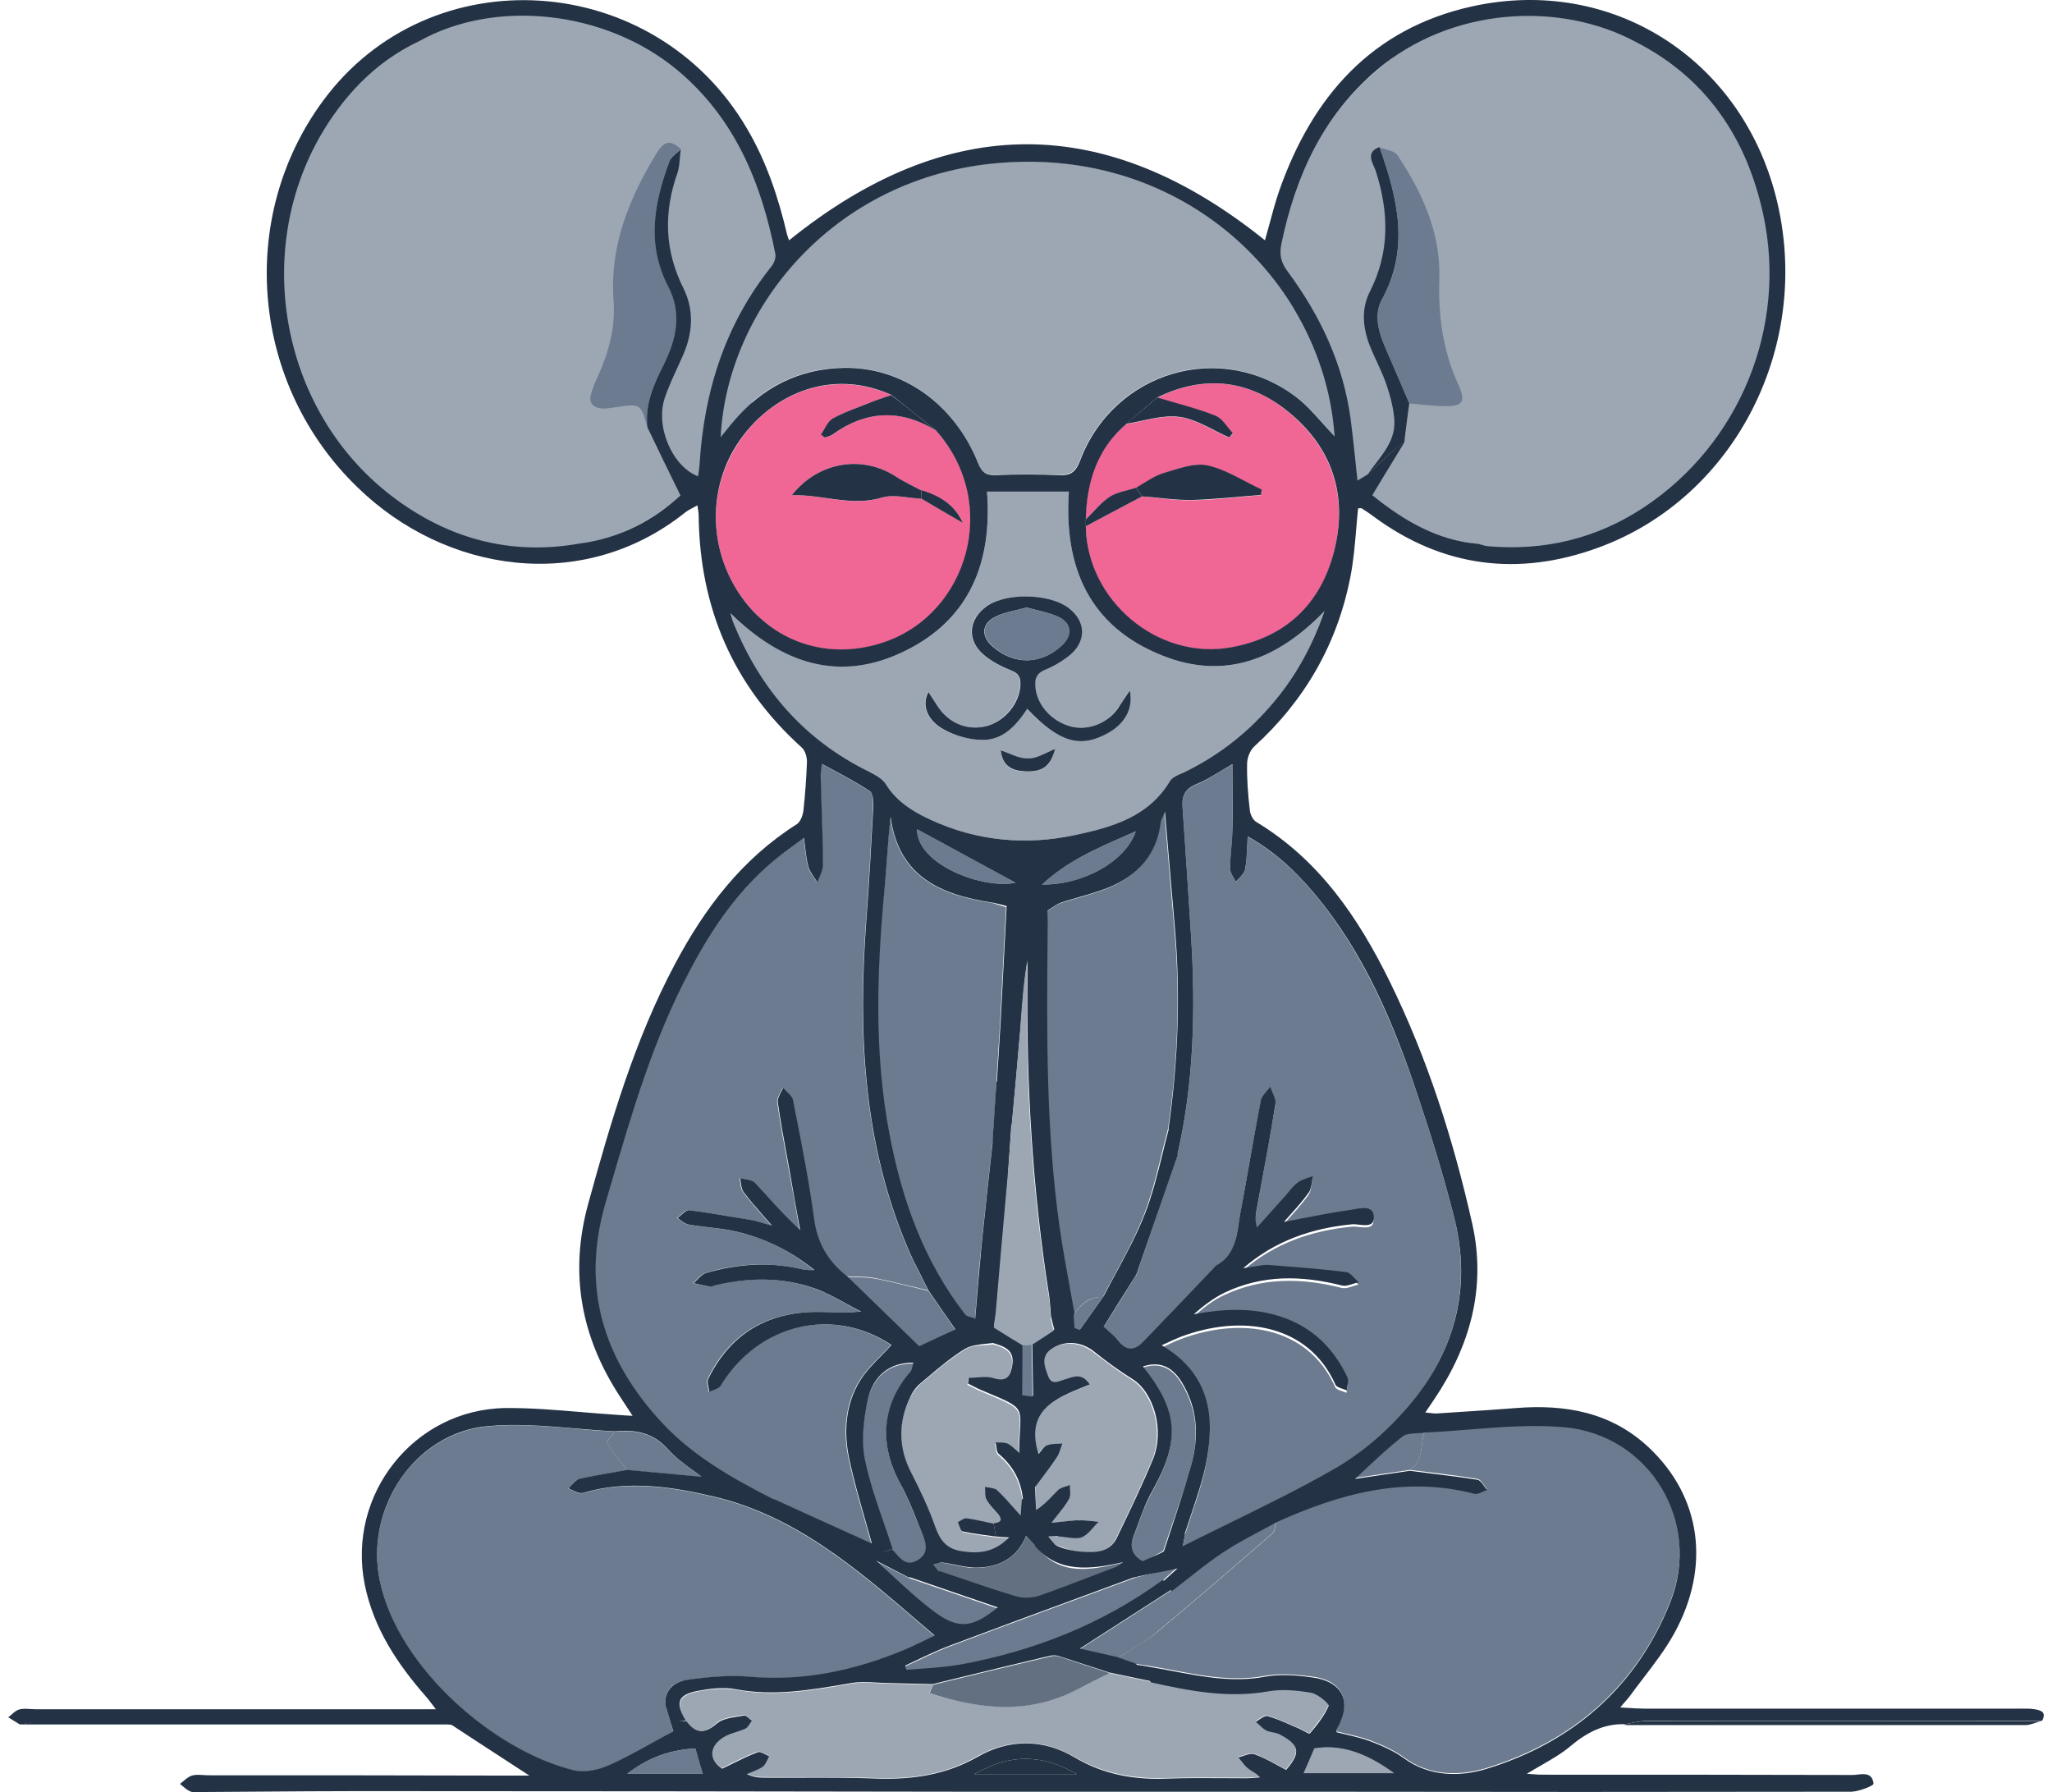 <svg width="229" height="200" viewBox="0 0 229 200" fill="none" xmlns="http://www.w3.org/2000/svg">
  <ellipse cx="170.904" cy="31.2" rx="26.672" ry="30.4" fill="#9DA7B4" />
  <ellipse cx="59.041" cy="31.2" rx="27.866" ry="30.4" fill="#9DA7B4" />
  <path
    d="M2.215 192.429C3.012 192.295 3.842 192.062 4.639 192.062C19.252 192.028 33.831 192.028 48.444 192.062C49.075 192.062 49.706 192.295 50.336 192.429C34.296 192.429 18.255 192.429 2.215 192.429Z"
    fill="#243245" />
  <path
    d="M181.218 192.429C182.015 192.295 182.845 192.062 183.642 192.062C198.354 192.028 213.033 192.062 227.745 192.062C227.181 192.195 226.616 192.495 226.052 192.495C211.207 192.495 196.362 192.495 181.55 192.495C181.45 192.495 181.351 192.462 181.218 192.429Z"
    fill="#243245" />
  <path
    d="M46.717 4.574C55.219 -0.227 67.573 1.14 75.544 7.775C81.953 13.143 84.942 20.379 86.47 28.348C86.536 28.748 86.337 29.348 86.038 29.681C80.857 36.15 78.499 43.652 78.001 51.821C77.968 52.255 77.902 52.688 77.835 53.122C74.946 51.988 73.053 47.487 74.149 44.286C74.713 42.719 75.444 41.218 76.108 39.718C77.237 37.217 77.437 34.583 76.208 32.149C74.082 27.914 73.983 23.646 75.544 19.245C75.843 18.445 75.809 17.511 75.909 16.644C74.713 15.577 74.082 15.644 73.119 17.245C70.097 22.179 67.972 27.548 68.404 33.416C68.636 36.584 67.872 39.284 66.643 42.018C66.378 42.619 66.112 43.252 65.913 43.886C65.581 44.953 66.112 45.486 67.108 45.586C67.606 45.619 68.105 45.519 68.57 45.453C71.426 45.019 71.426 45.019 72.189 47.687C73.385 50.121 74.547 52.588 75.876 55.289C72.887 58.023 69.101 60.09 64.584 60.657C63.455 60.357 62.359 60.057 61.23 59.79C55.751 58.523 50.736 56.123 46.452 52.521C33.533 41.585 31.806 22.646 42.466 9.476C43.828 7.775 45.289 6.208 46.717 4.574Z"
    fill="#9DA7B4" />
  <path
    d="M164.945 60.69C160.362 60.29 156.576 58.09 153.123 55.255C154.351 53.255 155.514 51.321 156.676 49.387C156.875 47.92 157.075 46.453 157.241 44.986C158.569 45.119 159.864 45.319 161.193 45.319C163.252 45.353 163.617 44.852 162.753 42.919C161.027 39.151 160.495 35.25 160.628 31.115C160.794 26.014 158.735 21.479 155.945 17.311C155.613 16.811 154.617 16.711 153.953 16.444C152.259 17.044 153.289 18.311 153.521 19.078C155.015 23.713 155.148 28.148 152.857 32.616C151.894 34.516 152.06 36.617 152.857 38.584C153.455 40.084 154.218 41.485 154.75 43.019C155.182 44.319 155.547 45.686 155.613 47.02C155.713 49.487 153.886 51.121 152.624 52.988C152.292 53.188 151.993 53.388 151.462 53.688C151.196 51.321 150.997 49.087 150.698 46.853C149.901 40.685 147.311 35.283 143.658 30.348C142.927 29.348 142.728 28.548 142.96 27.348C144.521 19.745 147.576 13.043 153.587 7.909C161.857 0.806 174.012 0.173 182.514 4.741C183.277 5.675 183.975 6.642 184.805 7.508C191.547 14.744 194.602 23.346 193.24 33.149C191.414 46.486 181.086 57.123 167.901 59.824C166.905 59.957 165.942 60.357 164.945 60.69Z"
    fill="#9DA7B4" />
  <path
    d="M86.37 167.321C81.853 165.021 77.403 162.553 73.882 158.786C67.34 151.75 64.716 143.748 67.573 134.145C70.163 125.376 72.587 116.54 76.905 108.404C79.462 103.603 82.451 99.202 86.702 95.734C87.598 95.001 88.561 94.367 89.691 93.5C89.857 94.734 89.923 95.767 90.189 96.734C90.355 97.368 90.853 97.901 91.185 98.468C91.417 97.801 91.816 97.168 91.816 96.501C91.783 93.167 91.65 89.832 91.55 86.531C91.55 86.198 91.617 85.865 91.683 85.231C93.576 86.265 95.336 87.198 97.03 88.265C97.395 88.499 97.462 89.366 97.428 89.932C97.196 94.267 96.964 98.568 96.632 102.903C95.735 115.273 96.299 127.443 101.181 139.047C101.879 140.714 102.775 142.348 103.572 143.981C101.58 143.515 99.62 143.014 97.628 142.614C96.598 142.414 95.535 142.481 94.473 142.414C92.381 140.78 91.185 138.747 90.787 136.012C90.189 131.578 89.292 127.177 88.428 122.742C88.329 122.242 87.698 121.808 87.333 121.375C87.133 121.908 86.668 122.509 86.735 123.009C87.1 125.576 87.598 128.143 88.063 130.711C88.462 132.878 88.86 135.045 89.226 137.246C87.333 135.546 85.805 133.712 84.178 131.978C83.846 131.611 83.082 131.611 82.517 131.444C82.65 131.978 82.617 132.611 82.916 133.012C83.779 134.179 84.809 135.279 86.071 136.746C85.041 136.446 84.543 136.279 84.012 136.179C81.62 135.779 79.229 135.346 76.838 135.045C76.44 135.012 75.975 135.612 75.543 135.912C75.975 136.179 76.373 136.579 76.805 136.646C78.499 136.946 80.226 137.013 81.886 137.379C85.207 138.08 88.163 139.547 90.82 141.714C90.255 141.747 89.691 141.714 89.192 141.581C85.672 140.78 82.152 141.014 78.731 142.047C78.2 142.214 77.801 142.781 77.336 143.181C77.967 143.315 78.565 143.481 79.196 143.581C79.329 143.615 79.495 143.481 79.661 143.448C83.381 142.548 87.133 142.448 90.787 143.748C92.613 144.381 94.307 145.482 96.034 146.349C93.941 146.582 92.082 146.315 90.222 146.415C85.041 146.682 81.222 149.183 78.964 153.884C78.798 154.251 79.03 154.851 79.097 155.318C79.528 155.085 80.126 154.985 80.358 154.618C84.576 147.682 92.945 145.749 99.421 150.083C98.259 151.384 96.831 152.584 95.901 154.084C94.273 156.752 94.074 159.786 94.705 162.787C95.37 165.888 96.333 168.955 97.229 172.223C93.576 170.556 89.989 168.922 86.37 167.321Z"
    fill="#6C7B8F" />
  <path
    d="M131.37 129.01C133.23 120.975 133.429 112.839 132.931 104.67C132.632 99.802 132.3 94.934 131.968 90.066C131.868 88.799 132.3 88.032 133.529 87.532C134.791 87.031 135.92 86.198 137.547 85.298C137.547 87.865 137.58 90.166 137.547 92.466C137.514 93.967 137.282 95.467 137.282 96.968C137.282 97.468 137.713 97.935 137.913 98.435C138.278 97.968 138.842 97.568 138.942 97.068C139.175 95.934 139.141 94.767 139.241 93.367C142.296 95.067 144.588 97.268 146.647 99.702C152.259 106.404 155.547 114.339 158.304 122.542C159.765 126.91 161.126 131.311 162.256 135.779C164.348 144.015 162.189 151.35 156.643 157.552C154.418 160.019 151.728 162.287 148.872 163.954C143.525 167.021 137.913 169.589 132.001 172.556C132.167 171.689 132.234 171.423 132.267 171.189C133.031 168.722 133.994 166.254 134.525 163.754C135.621 158.419 135.056 153.551 129.61 150.383C130.44 150.016 131.071 149.683 131.702 149.45C138.477 146.882 145.983 147.982 149.005 154.784C149.171 155.118 149.835 155.218 150.267 155.418C150.3 154.918 150.532 154.351 150.333 153.951C148.772 150.65 146.348 148.283 142.794 147.149C139.639 146.149 136.484 146.315 133.197 146.915C134.259 145.982 135.355 145.082 136.617 144.515C140.868 142.514 145.285 142.581 149.735 143.715C150.3 143.848 150.964 143.481 151.595 143.348C151.13 142.948 150.698 142.281 150.2 142.214C147.311 141.881 144.422 141.647 141.499 141.414C141.001 141.381 140.503 141.514 140.005 141.581C139.573 141.647 139.141 141.714 138.71 141.781C142.263 138.713 146.381 137.313 150.865 136.879C151.728 136.779 153.355 137.479 153.289 136.046C153.222 134.612 151.595 135.145 150.665 135.279C148.208 135.612 145.75 136.146 143.259 136.612C144.189 135.546 145.186 134.512 146.016 133.345C146.348 132.878 146.348 132.111 146.481 131.511C145.916 131.744 145.318 131.844 144.853 132.178C144.322 132.545 143.924 133.145 143.492 133.612C142.396 134.812 141.333 136.046 140.237 137.246C140.005 136.512 140.071 135.979 140.171 135.445C140.868 131.478 141.632 127.477 142.296 123.475C142.396 122.875 141.931 122.175 141.732 121.541C141.366 122.075 140.802 122.542 140.669 123.109C139.839 127.343 139.108 131.611 138.344 135.879C137.946 137.98 137.913 140.247 135.687 141.481C133.828 141.381 131.968 141.28 130.108 141.247C129.776 141.247 129.278 141.481 129.178 141.747C128.647 143.081 127.75 142.848 126.754 142.481C128.282 137.913 129.809 133.478 131.37 129.01Z"
    fill="#6C7B8F" />
  <path
    d="M142.395 169.789C149.469 166.621 156.709 164.554 164.547 166.588C164.945 166.688 165.476 166.321 165.941 166.154C165.576 165.754 165.277 165.087 164.879 165.021C162.388 164.62 159.864 164.32 157.34 164.02C158.934 163.02 158.436 161.186 159 159.752C164.181 159.519 169.395 158.719 174.51 159.152C184.107 159.986 189.952 169.722 186.399 178.691C182.646 188.194 175.44 194.362 165.842 197.297C162.986 198.163 159.532 198.23 156.676 196.096C155.58 195.296 154.285 194.729 152.989 194.229C151.761 193.762 150.432 193.529 149.17 193.195C149.17 193.129 149.104 192.995 149.137 192.929C150.93 189.794 149.868 187.494 146.314 187.06C144.62 186.86 142.86 186.694 141.2 186.994C136.75 187.827 132.532 186.593 128.248 185.893C127.75 185.827 127.285 185.76 126.787 185.66C126.122 185.426 125.458 185.193 124.827 184.96C126.288 183.993 127.882 183.159 129.211 182.059C133.528 178.458 137.779 174.79 142.03 171.089C142.296 170.856 142.296 170.222 142.395 169.789Z"
    fill="#6C7B8F" />
  <path
    d="M74.281 190.395C74.614 191.428 74.912 192.462 75.145 193.229C72.787 194.496 70.462 195.896 67.972 196.997C66.776 197.53 65.215 197.863 64.02 197.563C55.252 195.463 44.492 186.26 42.4 176.491C40.673 168.455 46.153 160.019 54.289 159.186C59.005 158.685 63.853 159.519 68.636 159.752C68.304 160.186 67.639 160.819 67.739 160.986C68.37 162.053 69.2 163.02 69.964 164.054C68.171 164.387 66.377 164.654 64.617 165.054C64.152 165.154 63.787 165.754 63.389 166.121C63.953 166.288 64.551 166.754 65.016 166.621C69.931 165.187 74.746 165.888 79.595 167.021C89.525 169.355 96.698 176.091 104.27 182.526C103.075 183.093 101.912 183.693 100.717 184.193C95.237 186.494 89.625 187.694 83.614 187.127C81.289 186.927 78.898 187.16 76.573 187.494C75.178 187.661 74.049 188.627 74.281 190.395Z"
    fill="#6C7B8F" />
  <path
    d="M148.938 48.687C147.477 47.187 146.282 45.553 144.721 44.352C136.319 37.851 124.296 41.352 120.511 51.355C120.012 52.621 119.448 53.022 118.153 52.988C115.795 52.888 113.404 52.922 111.012 52.988C109.95 53.022 109.518 52.621 109.119 51.654C106.529 45.053 100.651 40.885 94.108 41.018C89.06 41.118 84.942 43.252 81.721 47.12C81.323 47.62 80.891 48.12 80.393 48.754C81.09 34.249 93.378 19.178 112.507 18.078C132.931 16.945 147.809 32.016 148.938 48.687Z"
    fill="#9DA7B4" />
  <path
    d="M147.809 68.193C146.348 72.394 144.355 75.795 141.732 78.829C139.008 81.963 135.787 84.431 132.034 86.231C131.503 86.498 130.805 86.765 130.54 87.198C128.149 91.166 124.097 92.3 120.045 93.167C114.499 94.367 109.053 93.867 103.839 91.466C101.879 90.566 100.053 89.432 98.857 87.498C98.459 86.865 97.628 86.398 96.898 86.064C89.691 82.53 84.809 76.895 81.854 69.493C81.754 69.26 81.688 68.993 81.522 68.426C87.333 74.128 93.776 76.162 101.016 72.627C108.222 69.093 110.746 62.758 110.149 54.855C113.27 54.855 116.226 54.855 119.282 54.855C118.717 63.325 121.573 69.927 129.743 73.161C136.617 75.895 142.529 73.661 147.809 68.193ZM126.09 77.062C125.492 77.962 125.093 78.529 124.695 79.096C123.532 80.763 121.341 81.563 119.448 81.063C117.355 80.53 115.761 78.762 115.529 76.795C115.429 75.828 115.496 75.128 116.625 74.728C117.654 74.328 118.617 73.761 119.448 73.027C121.274 71.427 121.108 69.226 119.149 67.793C117.023 66.225 112.274 66.159 110.115 67.626C108.023 69.093 107.824 71.427 109.783 73.094C110.647 73.828 111.71 74.361 112.772 74.795C113.669 75.161 113.901 75.628 113.835 76.528C113.669 78.496 112.108 80.43 110.149 80.996C107.99 81.597 105.831 80.73 104.569 78.762C104.27 78.296 103.938 77.796 103.573 77.229C102.809 78.662 103.407 80.363 105.3 81.397C106.562 82.097 108.09 82.497 109.518 82.564C111.876 82.63 113.37 80.963 114.599 79.096C118.186 82.83 120.51 83.531 123.566 81.83C125.492 80.796 126.521 79.062 126.09 77.062ZM117.754 83.564C116.591 83.997 115.662 84.664 114.732 84.664C113.735 84.664 112.739 84.097 111.676 83.764C111.876 85.331 112.639 85.998 114.3 86.098C116.293 86.198 117.289 85.564 117.754 83.564Z"
    fill="#9DA7B4" />
  <path
    d="M104.469 48.054C111.742 56.189 108.056 68.526 98.691 71.694C92.978 73.628 87.2 72.027 83.514 67.593C79.495 62.791 78.764 56.156 81.621 50.755C84.742 44.786 91.916 40.718 99.488 44.086C98.823 44.319 98.126 44.519 97.495 44.786C95.967 45.386 94.406 45.92 92.978 46.687C92.381 47.02 92.082 47.887 91.65 48.487C91.783 48.587 91.949 48.721 92.082 48.821C92.381 48.721 92.713 48.654 92.945 48.487C96.698 45.786 100.517 45.62 104.469 48.054ZM102.809 54.722C101.879 54.222 100.916 53.822 100.052 53.222C96.266 50.721 91.351 51.488 88.362 55.256C91.783 55.156 95.004 56.59 98.425 55.523C99.753 55.122 101.381 55.589 102.842 55.656C104.336 56.523 105.831 57.39 107.458 58.357C106.495 56.223 104.768 55.322 102.809 54.722Z"
    fill="#F06695" />
  <path
    d="M121.141 57.99C121.24 53.822 122.403 50.121 125.69 47.32C127.683 47.02 129.709 46.286 131.635 46.553C133.561 46.82 135.321 48.053 137.181 48.854C137.314 48.687 137.447 48.52 137.58 48.354C136.949 47.687 136.417 46.72 135.653 46.42C133.528 45.586 131.303 45.053 129.144 44.386C134.392 41.785 139.406 42.352 143.856 46.053C148.738 50.087 150.399 55.456 148.871 61.591C147.377 67.526 143.458 71.16 137.414 72.26C129.244 73.761 121.24 67.059 121.174 58.723C123.266 57.623 125.358 56.489 127.451 55.389C129.31 55.556 131.17 55.856 133.03 55.822C135.587 55.789 138.144 55.456 140.735 55.256C140.768 55.056 140.768 54.855 140.801 54.655C138.775 53.722 136.849 52.422 134.724 51.955C133.229 51.621 131.436 52.321 129.842 52.822C128.746 53.155 127.816 53.889 126.786 54.455C125.79 54.789 124.694 54.922 123.864 55.456C122.868 56.089 122.037 57.09 121.141 57.99Z"
    fill="#F06695" />
  <path
    d="M119.813 146.716C119.248 143.515 118.584 140.314 118.152 137.113C116.591 125.876 116.724 114.54 116.824 103.203C116.824 102.703 116.824 102.203 116.79 101.703C117.322 101.402 117.82 100.969 118.385 100.769C120.111 100.202 121.905 99.802 123.565 99.135C126.853 97.801 129.012 95.467 129.477 91.766C129.51 91.533 129.676 91.299 129.942 90.666C130.34 95.234 130.672 99.335 131.038 103.47C131.735 111.005 131.436 118.507 130.34 126.01C129.477 129.21 128.846 132.511 127.65 135.579C126.421 138.747 124.628 141.714 123.067 144.748C121.573 144.648 120.61 145.515 119.813 146.716Z"
    fill="#6C7B8F" />
  <path
    d="M76.573 192.062C75.377 190.128 75.676 189.194 77.835 188.761C79.229 188.494 80.724 188.327 82.119 188.561C86.535 189.394 90.786 188.594 95.104 187.861C96.299 187.661 97.561 187.827 98.79 187.861C100.55 187.894 102.31 187.961 104.104 187.994C103.971 188.261 103.871 188.561 103.705 188.928C109.285 190.728 114.731 191.295 120.111 188.561C121.34 187.927 122.569 187.327 123.797 186.694C125.325 187.027 126.886 187.327 128.414 187.661C132.731 188.628 137.048 189.461 141.532 188.661C143.059 188.394 144.753 188.528 146.314 188.828C147.078 188.961 148.34 190.128 148.24 190.295C147.742 191.395 146.945 192.395 146.148 193.362C146.048 193.462 145.318 192.996 144.886 192.795C143.724 192.329 142.594 191.762 141.432 191.428C141.067 191.328 140.535 191.829 140.104 192.062C140.469 192.395 140.834 192.795 141.266 193.029C141.731 193.262 142.362 193.262 142.827 193.496C145.019 194.663 145.152 195.53 143.491 197.43C142.329 196.83 141.2 196.13 140.004 195.696C139.506 195.53 138.775 195.896 138.144 196.03C138.51 196.463 138.808 196.93 139.24 197.263C139.639 197.597 140.17 197.764 140.569 198.264C140.037 198.297 139.539 198.364 139.008 198.364C136.118 198.364 133.262 198.297 130.373 198.397C126.653 198.53 123.2 197.964 119.879 196.03C116.425 193.996 112.572 193.996 109.085 195.963C105.499 198.03 101.779 198.53 97.794 198.397C93.576 198.264 89.392 198.33 85.174 198.297C84.576 198.297 83.978 198.23 83.314 197.897C83.912 197.63 84.576 197.43 85.108 197.063C85.44 196.83 85.572 196.296 85.805 195.896C85.373 195.73 84.842 195.363 84.51 195.463C83.181 195.963 81.919 196.63 80.558 197.297C79.097 196.33 79.03 194.863 80.691 193.796C81.421 193.329 82.351 193.229 83.148 192.829C83.48 192.662 83.646 192.229 83.879 191.929C83.58 191.728 83.248 191.328 83.015 191.362C81.953 191.562 80.691 191.628 79.96 192.262C78.598 193.529 77.635 193.429 76.573 192.062Z"
    fill="#9DA7B4" />
  <path
    d="M110.78 127.276C110.348 131.178 109.916 135.079 109.518 138.98C109.219 141.781 109.019 144.581 108.787 147.382C108.422 147.182 107.957 147.049 107.691 146.715C103.042 140.747 100.65 133.845 99.222 126.51C97.462 117.407 97.794 108.271 98.691 99.135C98.957 96.501 99.056 93.867 99.355 91.166C100.252 97.935 105.067 99.902 110.78 100.769C111.211 100.902 111.61 101.036 112.274 101.236C112.042 105.47 111.842 109.771 111.61 114.073C111.477 116.407 111.311 118.707 111.178 121.041C111.078 123.109 110.912 125.209 110.78 127.276Z"
    fill="#6C7B8F" />
  <path
    d="M115.529 165.854C116.293 164.787 117.123 163.754 117.853 162.653C118.152 162.22 118.252 161.653 118.451 161.153C117.887 161.22 117.256 161.153 116.724 161.353C116.359 161.486 116.093 161.953 115.794 162.32C114.167 157.185 118.02 155.985 121.507 154.551C120.61 153.151 119.647 153.684 118.75 153.984C118.02 154.218 117.256 154.751 116.857 153.584C116.459 152.517 116.06 151.417 117.256 150.583C118.75 149.583 120.577 149.783 122.005 150.883C123.4 151.95 124.794 153.017 126.289 153.951C128.68 155.451 129.909 159.719 128.547 162.953C127.318 165.921 125.924 168.788 124.529 171.689C123.732 173.323 122.104 173.323 120.643 173.223C119.68 173.156 118.75 172.69 117.787 172.389C117.588 172.123 117.355 171.856 117.023 171.489C117.621 171.456 118.02 171.456 118.418 171.422C119.215 171.422 120.079 171.623 120.776 171.356C121.473 171.089 121.972 170.356 122.536 169.789C121.806 169.722 121.075 169.689 120.344 169.622C119.481 169.722 118.617 169.789 117.355 169.922C118.152 168.855 118.85 168.122 119.315 167.255C119.547 166.855 119.381 166.221 119.414 165.688C118.949 165.888 118.385 165.954 118.053 166.288C117.322 166.988 116.691 167.821 115.628 168.488C115.628 167.655 115.562 166.754 115.529 165.854Z"
    fill="#9DA7B4" />
  <path
    d="M110.813 150.016C112.042 150.35 113.171 150.783 112.905 152.45C112.706 153.684 112.307 154.384 110.813 153.917C109.983 153.651 108.986 153.884 108.056 153.884C108.023 154.084 107.99 154.284 107.957 154.518C108.455 154.751 108.953 155.051 109.451 155.251C114.931 157.552 113.702 156.818 113.669 162.253C113.138 161.82 112.806 161.42 112.374 161.22C111.975 161.053 111.51 161.12 111.045 161.086C111.145 161.52 111.112 162.12 111.377 162.353C113.005 163.72 113.901 165.387 114.101 167.488C114.067 167.955 114.034 168.422 113.968 169.255C112.938 168.122 112.208 167.221 111.344 166.421C111.045 166.121 110.448 166.154 109.983 166.054C110.016 166.521 109.916 167.088 110.149 167.455C110.481 168.055 111.045 168.555 111.477 169.122C112.075 169.855 111.577 170.022 110.946 170.122C109.949 169.922 108.953 169.655 107.924 169.522C107.625 169.489 107.293 169.789 106.961 169.955C107.127 170.322 107.259 170.956 107.492 170.989C108.721 171.256 109.983 171.389 111.211 171.556C111.577 171.589 111.942 171.589 112.573 171.656C110.913 173.356 109.186 173.49 107.259 173.19C105.599 172.923 104.868 171.989 104.337 170.456C103.606 168.388 102.676 166.388 101.647 164.42C100.186 161.586 100.219 158.785 101.547 155.985C101.813 155.418 102.278 154.851 102.743 154.418C104.337 153.084 105.898 151.683 107.658 150.616C108.488 150.016 109.75 150.183 110.813 150.016Z"
    fill="#9DA7B4" />
  <path
    d="M72.255 47.687C71.492 45.02 71.492 45.02 68.635 45.453C68.137 45.52 67.639 45.62 67.174 45.586C66.178 45.486 65.647 44.953 65.979 43.886C66.178 43.252 66.41 42.619 66.709 42.019C67.938 39.285 68.702 36.584 68.469 33.416C68.038 27.548 70.163 22.213 73.185 17.245C74.148 15.644 74.813 15.578 75.975 16.645C75.543 17.078 74.912 17.445 74.713 17.978C72.986 22.613 72.123 27.281 74.58 31.949C76.174 34.95 75.477 37.851 74.049 40.685C72.92 42.919 71.957 45.12 72.255 47.687Z"
    fill="#6C7B8F" />
  <path
    d="M129.742 176.391C122.934 181.392 115.263 184.393 107.027 185.86C105.1 186.194 103.108 186.26 101.115 186.427C101.082 186.26 101.016 186.127 100.982 185.96C102.643 185.227 104.27 184.36 105.964 183.726C112.872 181.125 119.813 178.591 126.754 176.024C128.348 175.624 129.975 175.257 131.37 174.89C131.038 175.19 130.407 175.791 129.742 176.391Z"
    fill="#6C7B8F" />
  <path
    d="M99.588 172.956C98.525 169.655 97.197 166.388 96.499 163.02C96.067 160.886 96.3 158.486 96.798 156.352C97.363 153.784 99.09 152.117 101.946 152.15C101.846 152.484 101.846 152.884 101.647 153.117C98.459 156.818 98.06 161.22 100.451 165.521C101.414 167.288 102.112 169.222 102.909 171.089C103.34 172.156 103.839 173.323 102.444 174.157C100.983 175.024 100.385 173.657 99.588 172.956Z"
    fill="#6C7B8F" />
  <path
    d="M127.517 174.357C126.355 173.757 125.956 172.823 126.455 171.589C127.119 169.889 127.65 168.122 128.547 166.521C131.702 160.886 131.503 157.585 127.517 152.617C129.278 152.017 130.706 152.517 131.801 154.284C133.661 157.252 133.794 160.486 132.864 163.754C131.968 166.888 130.838 169.956 129.809 173.056C129.012 173.49 128.281 173.923 127.517 174.357Z"
    fill="#6C7B8F" />
  <path
    d="M124.794 184.993C123.432 184.693 122.037 184.36 120.51 184.026C124.096 181.725 127.451 179.558 130.772 177.424C132.698 175.957 134.558 174.39 136.55 173.056C138.41 171.823 140.436 170.856 142.395 169.755C142.262 170.222 142.296 170.822 141.997 171.089C137.746 174.79 133.495 178.458 129.178 182.059C127.849 183.226 126.255 184.026 124.794 184.993Z"
    fill="#6C7B8F" />
  <path
    d="M115.761 172.723C118.451 175.957 121.806 175.157 125.226 174.39C124.96 174.59 124.695 174.824 124.396 174.924C121.573 176.024 118.75 177.158 115.861 178.124C115.097 178.391 114.101 178.425 113.304 178.191C110.448 177.358 107.625 176.324 104.802 175.39C104.603 175.124 104.37 174.857 104.171 174.623C104.503 174.523 104.868 174.323 105.2 174.39C106.496 174.557 107.791 175.024 109.086 174.957C111.477 174.857 113.503 173.923 114.499 171.423C115.031 171.956 115.396 172.323 115.761 172.723Z"
    fill="#627082" />
  <path
    d="M152.624 52.955C153.886 51.088 155.713 49.454 155.613 46.987C155.547 45.653 155.181 44.286 154.75 42.986C154.252 41.485 153.455 40.051 152.857 38.551C152.093 36.584 151.894 34.483 152.857 32.583C155.115 28.148 155.015 23.68 153.521 19.045C153.289 18.312 152.259 17.011 153.953 16.411C155.945 22.046 157.373 27.648 154.218 33.416C153.322 35.05 153.82 36.884 154.517 38.584C155.447 40.718 156.344 42.852 157.274 44.986C157.074 46.453 156.875 47.92 156.709 49.387C156.277 49.687 155.812 49.987 155.414 50.321C154.451 51.188 153.554 52.088 152.624 52.955Z"
    fill="#243245" />
  <path
    d="M102.543 150.283C99.853 147.682 97.196 145.082 94.506 142.481C95.569 142.547 96.631 142.481 97.661 142.681C99.653 143.048 101.613 143.581 103.605 144.048C104.535 145.382 105.465 146.715 106.628 148.416C105.2 149.083 103.871 149.683 102.543 150.283Z"
    fill="#6C7B8F" />
  <path
    d="M78.299 164.82C75.51 164.554 72.753 164.32 69.964 164.054C69.2 163.053 68.37 162.086 67.739 160.986C67.639 160.819 68.303 160.186 68.635 159.752C70.927 159.519 72.953 159.919 74.613 161.82C75.643 162.987 77.071 163.82 78.299 164.82Z"
    fill="#6C7B8F" />
  <path
    d="M101.447 176.091C104.735 177.224 107.99 178.325 111.277 179.458C108.488 181.759 106.927 181.959 104.17 179.925C101.812 178.158 99.72 176.057 97.528 174.09C98.857 174.757 100.152 175.424 101.447 176.091Z"
    fill="#6C7B8F" />
  <path
    d="M145.484 197.863C145.883 196.963 146.248 196.096 146.68 195.096C149.935 194.562 152.824 195.863 155.58 197.863C152.226 197.863 148.872 197.863 145.484 197.863Z"
    fill="#9DA7B4" />
  <path
    d="M102.344 92.533C106.097 94.567 109.617 96.467 113.336 98.501C109.75 99.268 102.311 96.467 102.344 92.533Z"
    fill="#6C7B8F" />
  <path
    d="M104.47 48.054C100.518 45.62 96.665 45.786 92.912 48.487C92.68 48.654 92.348 48.721 92.049 48.821C91.916 48.721 91.75 48.587 91.617 48.487C92.049 47.887 92.348 47.02 92.946 46.687C94.374 45.92 95.968 45.386 97.462 44.786C98.126 44.519 98.791 44.319 99.455 44.086C101.149 45.386 102.809 46.72 104.47 48.054Z"
    fill="#243245" />
  <path
    d="M126.753 92.767C125.624 96.101 120.908 98.768 116.292 98.702C119.381 95.834 122.967 94.434 126.753 92.767Z"
    fill="#6C7B8F" />
  <path
    d="M159.001 159.753C158.436 161.153 158.967 163.02 157.34 164.021C155.281 164.321 153.222 164.621 151.229 164.921C152.956 163.354 154.617 161.687 156.477 160.219C157.074 159.753 158.137 159.886 159.001 159.753Z"
    fill="#6C7B8F" />
  <path
    d="M129.144 44.352C131.336 45.019 133.561 45.553 135.653 46.386C136.417 46.687 136.949 47.653 137.58 48.32C137.447 48.487 137.314 48.654 137.181 48.82C135.355 48.02 133.561 46.786 131.635 46.52C129.709 46.253 127.683 46.987 125.69 47.287C126.853 46.32 127.982 45.353 129.144 44.352Z"
    fill="#243245" />
  <path
    d="M77.602 195.096C77.901 196.13 78.167 196.963 78.433 197.93C75.709 197.93 73.052 197.93 69.997 197.93C72.388 196.063 74.813 195.296 77.602 195.096Z"
    fill="#6C7B8F" />
  <path
    d="M108.753 197.964C112.705 195.663 116.292 195.73 120.177 197.964C116.325 197.964 112.738 197.964 108.753 197.964Z"
    fill="#243245" />
  <path
    d="M111.144 171.456C109.916 171.289 108.654 171.156 107.425 170.889C107.192 170.823 107.06 170.222 106.894 169.856C107.226 169.689 107.558 169.389 107.857 169.422C108.886 169.555 109.882 169.822 110.879 170.022C110.978 170.489 111.078 170.989 111.144 171.456Z"
    fill="#243245" />
  <path
    d="M121.141 57.99C122.037 57.123 122.834 56.089 123.864 55.422C124.694 54.889 125.79 54.755 126.786 54.422C127.019 54.755 127.218 55.056 127.451 55.389C125.358 56.489 123.266 57.623 121.174 58.723C121.174 58.457 121.141 58.223 121.141 57.99Z"
    fill="#243245" />
  <path
    d="M119.995 169.807C119.995 169.479 121.875 169.74 122.605 169.807C122.041 170.34 121.42 171.274 120.722 171.54C120.025 171.807 118.835 171.446 118.038 171.446C118.669 170.845 119.364 170.407 119.995 169.807Z"
    fill="#243245" />
  <path
    d="M157.274 45.019C156.344 42.885 155.447 40.751 154.517 38.617C153.787 36.917 153.322 35.083 154.218 33.449C157.373 27.681 155.945 22.079 153.953 16.444C154.65 16.711 155.613 16.811 155.945 17.311C158.735 21.479 160.794 26.014 160.628 31.115C160.495 35.283 161.026 39.151 162.753 42.919C163.617 44.853 163.252 45.353 161.193 45.319C159.897 45.319 158.569 45.119 157.274 45.019Z"
    fill="#6C7B8F" />
  <path
    d="M135.654 141.347C132.931 144.181 130.241 147.016 127.518 149.85C126.521 150.883 125.558 150.883 124.661 149.683C124.23 149.116 123.632 148.683 123.101 148.183C124.363 146.182 125.558 144.281 126.754 142.348C127.75 142.714 128.68 142.948 129.178 141.614C129.278 141.347 129.776 141.114 130.108 141.114C131.968 141.147 133.827 141.247 135.654 141.347Z"
    fill="#6C7B8F" />
  <path
    d="M123.831 186.694C122.603 187.294 121.374 187.927 120.145 188.561C114.765 191.328 109.319 190.762 103.739 188.928C103.905 188.561 104.005 188.294 104.138 187.994C108.522 186.927 112.872 185.86 117.256 184.827C117.555 184.76 117.92 184.76 118.219 184.86C120.079 185.46 121.938 186.094 123.831 186.694Z"
    fill="#627082" />
  <path fill-rule="evenodd" clip-rule="evenodd"
    d="M2.215 192.428L0.92 191.628C1.044 191.535 1.165 191.428 1.286 191.322C1.553 191.087 1.818 190.853 2.115 190.761C2.505 190.646 2.925 190.674 3.355 190.702C3.55 190.715 3.746 190.728 3.942 190.728H46.119H48.643C48.439 190.469 48.274 190.248 48.13 190.056C47.922 189.778 47.757 189.558 47.58 189.361C44.359 185.693 41.702 181.725 40.706 176.824C38.68 166.754 46.219 157.252 56.414 157.118C59.215 157.095 62.033 157.331 64.844 157.567C66.065 157.669 67.285 157.771 68.503 157.852C68.725 157.864 68.948 157.881 69.186 157.9C69.587 157.93 70.032 157.964 70.595 157.985C69.997 157.085 69.565 156.418 69.134 155.751C64.816 149.116 63.521 142.014 65.647 134.312C68.171 125.142 70.827 116.04 75.311 107.604C78.632 101.336 82.816 95.834 88.927 91.966C89.326 91.699 89.591 90.999 89.658 90.466C89.857 88.632 89.99 86.831 90.056 84.998C90.056 84.464 89.857 83.764 89.492 83.43C81.787 76.495 78.067 67.793 77.968 57.456C77.968 57.291 77.942 57.127 77.907 56.899C77.885 56.758 77.86 56.593 77.835 56.389C77.672 56.48 77.519 56.561 77.374 56.637C76.989 56.842 76.663 57.014 76.374 57.256C65.016 66.259 49.706 63.925 39.909 54.389C28.02 42.919 26.392 24.347 36.056 11.243C48.012 -4.995 73.052 -3.328 83.381 14.377C85.54 18.045 86.868 22.046 87.831 26.147C87.889 26.382 87.974 26.591 88.038 26.752L88.064 26.814C105.798 12.51 123.432 12.543 141.167 26.814C141.349 26.185 141.519 25.553 141.69 24.919C142.017 23.704 142.346 22.484 142.761 21.279C146.447 10.776 153.089 3.174 164.314 0.706C179.823 -2.695 194.237 6.475 198.189 21.946C202.373 38.351 193.738 55.522 178.329 61.124C169.462 64.358 161.026 63.325 153.322 57.656C152.89 57.323 152.425 57.023 151.96 56.723C151.919 56.702 151.853 56.707 151.761 56.714C151.704 56.718 151.637 56.723 151.561 56.723C151.482 57.478 151.418 58.24 151.353 59.004C151.201 60.802 151.048 62.613 150.698 64.391C149.237 71.86 145.617 78.162 139.971 83.297C139.506 83.73 139.174 84.564 139.174 85.231C139.141 86.931 139.274 88.665 139.473 90.366C139.506 90.832 139.805 91.466 140.17 91.699C147.211 95.934 151.595 102.403 155.115 109.571C159.333 118.174 162.222 127.276 164.314 136.612C165.875 143.648 164.082 150.15 160.096 156.085C159.966 156.289 159.828 156.487 159.682 156.699C159.494 156.97 159.291 157.262 159.067 157.618C159.268 157.631 159.454 157.653 159.63 157.674C159.92 157.708 160.181 157.739 160.429 157.718C161.403 157.652 162.377 157.589 163.351 157.526C165.299 157.4 167.248 157.274 169.196 157.118C174.709 156.685 179.823 157.585 184.008 161.52C189.82 166.988 190.949 174.757 186.864 182.226C185.877 184.015 184.627 185.646 183.382 187.273C182.91 187.889 182.438 188.504 181.982 189.128C181.835 189.349 181.658 189.549 181.439 189.797C181.262 189.998 181.057 190.23 180.82 190.528C181.091 190.544 181.343 190.56 181.581 190.575C182.332 190.623 182.937 190.661 183.543 190.661H225.222C225.274 190.661 225.326 190.661 225.378 190.661C225.446 190.66 225.514 190.659 225.581 190.659C226.069 190.653 226.569 190.648 227.048 190.728C227.713 190.828 228.443 191.028 227.879 192.028H183.775C183.211 192.028 182.63 192.146 182.055 192.261C181.819 192.309 181.583 192.356 181.351 192.395C178.96 192.328 177.067 193.329 175.24 194.863C174.265 195.679 173.16 196.315 171.97 197C171.459 197.295 170.931 197.599 170.392 197.93C170.697 197.945 170.959 197.966 171.195 197.985C171.497 198.009 171.758 198.03 172.019 198.03H172.04C183.59 198.03 195.173 198.03 206.724 198.063C206.898 198.063 207.091 198.042 207.29 198.019C208.076 197.931 208.949 197.833 209.082 199.03C209.115 199.264 207.487 199.897 206.624 199.931C186.432 199.964 166.207 199.964 146.015 199.931H107.492C85.075 199.897 62.658 199.864 40.241 199.864C36.328 199.864 32.431 199.894 28.528 199.923L28.521 199.923L28.505 199.923C26.552 199.938 24.597 199.953 22.639 199.964C22.511 199.964 22.378 199.973 22.242 199.982C21.921 200.003 21.591 200.024 21.311 199.931C20.98 199.812 20.699 199.575 20.421 199.339C20.308 199.244 20.197 199.15 20.082 199.064C20.198 198.975 20.311 198.878 20.424 198.782C20.734 198.518 21.046 198.252 21.411 198.13C21.8 198.015 22.22 198.043 22.651 198.071C22.845 198.084 23.041 198.097 23.237 198.097C33.964 198.097 44.724 198.097 55.451 198.13H59.071C57.719 197.244 56.44 196.414 55.206 195.612C53.56 194.542 51.993 193.524 50.436 192.495C50.247 192.455 50.058 192.406 49.868 192.357C49.427 192.243 48.985 192.128 48.543 192.128C33.931 192.095 19.352 192.095 4.739 192.128C4.137 192.106 3.58 192.204 3.028 192.301C2.758 192.348 2.488 192.396 2.215 192.428ZM111.012 170.722C110.97 170.48 110.929 170.239 110.879 169.989C111.51 169.889 112.008 169.755 111.41 168.988C111.266 168.813 111.116 168.647 110.967 168.483C110.636 168.117 110.311 167.759 110.082 167.321C109.954 167.085 109.949 166.767 109.945 166.445C109.942 166.267 109.94 166.087 109.916 165.921C110.045 165.949 110.184 165.969 110.325 165.989C110.69 166.041 111.062 166.095 111.277 166.288C111.886 166.852 112.429 167.466 113.057 168.176L113.058 168.177C113.32 168.474 113.598 168.788 113.901 169.122C113.967 168.291 114.001 167.824 114.034 167.359L114.034 167.355L114.154 167.226C113.93 165.186 113.038 163.559 111.444 162.22C111.26 162.059 111.219 161.722 111.178 161.386C111.16 161.236 111.142 161.087 111.111 160.953C111.241 160.963 111.377 160.964 111.514 160.965C111.833 160.967 112.161 160.97 112.44 161.086C112.763 161.236 113.048 161.497 113.38 161.8L113.38 161.801C113.492 161.904 113.609 162.011 113.735 162.12C113.741 161.124 113.788 160.335 113.826 159.697C113.893 158.574 113.932 157.917 113.673 157.414C113.308 156.705 112.35 156.304 110.041 155.337C109.873 155.267 109.699 155.194 109.517 155.118C109.218 154.998 108.92 154.842 108.621 154.686C108.421 154.582 108.222 154.478 108.023 154.384C108.056 154.184 108.089 153.984 108.123 153.751C108.419 153.751 108.723 153.727 109.025 153.703C109.671 153.653 110.314 153.603 110.879 153.784C112.373 154.251 112.772 153.551 112.971 152.317C113.237 150.65 112.108 150.25 110.879 149.883L110.857 149.856C110.669 149.879 110.471 149.9 110.267 149.921C109.349 150.017 108.328 150.123 107.691 150.516C106.21 151.414 104.871 152.547 103.534 153.678C103.281 153.892 103.029 154.106 102.776 154.317C102.278 154.718 101.846 155.284 101.58 155.885C100.252 158.685 100.218 161.486 101.68 164.32C102.676 166.254 103.639 168.288 104.37 170.355C104.901 171.889 105.632 172.823 107.292 173.09C109.218 173.39 110.945 173.256 112.606 171.556C111.875 171.522 111.51 171.489 111.145 171.456C111.095 171.206 111.053 170.964 111.012 170.722ZM115.561 167.136C115.539 166.732 115.517 166.328 115.5 165.924L115.628 165.788C115.768 165.601 115.907 165.415 116.047 165.23L116.051 165.224C116.705 164.353 117.351 163.492 117.953 162.587C118.152 162.298 118.263 161.95 118.373 161.601C118.429 161.427 118.484 161.253 118.551 161.086C118.419 161.094 118.287 161.098 118.156 161.102C117.692 161.116 117.238 161.131 116.824 161.286C116.573 161.378 116.384 161.627 116.183 161.893C116.092 162.014 115.998 162.139 115.894 162.253C114.39 157.409 117.704 156.067 121.011 154.727C121.08 154.699 121.149 154.671 121.218 154.643C121.348 154.59 121.477 154.537 121.606 154.484C120.813 153.275 119.967 153.553 119.162 153.818C119.057 153.853 118.953 153.887 118.849 153.918C118.723 153.952 118.596 153.997 118.47 154.041C117.866 154.252 117.286 154.455 116.956 153.517L116.941 153.476C116.547 152.422 116.142 151.339 117.355 150.517C118.849 149.516 120.676 149.683 122.104 150.817C123.466 151.917 124.894 152.951 126.388 153.884C128.779 155.385 130.008 159.653 128.646 162.887C127.503 165.648 126.216 168.322 124.919 171.017L124.628 171.623C123.831 173.257 122.237 173.257 120.742 173.156C119.924 173.1 118.543 172.851 117.746 172.375L117.753 172.356C117.698 172.292 117.644 172.228 117.59 172.163C117.554 172.12 117.519 172.077 117.482 172.033C117.342 171.862 117.19 171.677 116.99 171.456C117.251 171.441 117.475 171.433 117.677 171.426L117.678 171.426C117.937 171.416 118.161 171.408 118.384 171.389C118.834 171.006 119.268 170.607 119.707 170.204L119.708 170.203C119.918 170.01 120.129 169.816 120.344 169.622C119.671 169.674 118.998 169.746 118.136 169.839C117.892 169.865 117.633 169.893 117.355 169.922C117.618 169.57 117.869 169.255 118.106 168.959C118.586 168.357 119.003 167.836 119.314 167.255C119.469 166.988 119.447 166.619 119.425 166.244C119.414 166.056 119.403 165.866 119.414 165.687C119.262 165.753 119.1 165.804 118.938 165.855C118.605 165.959 118.276 166.063 118.052 166.288C117.85 166.482 117.655 166.686 117.456 166.895C116.938 167.438 116.396 168.006 115.628 168.488C115.611 168.038 115.587 167.588 115.562 167.138L115.561 167.136ZM115.109 172.033C115.246 172.176 115.375 172.311 115.501 172.445C115.477 172.439 115.452 172.434 115.428 172.429C118.118 175.663 121.872 175.09 125.325 174.324C125.232 174.382 125.139 174.448 125.045 174.516C124.87 174.641 124.689 174.77 124.495 174.857C123.661 175.172 122.827 175.494 121.991 175.815L121.99 175.816C119.997 176.583 117.995 177.353 115.96 178.058C115.163 178.325 114.167 178.358 113.403 178.125C111.464 177.559 109.541 176.901 107.622 176.244C106.715 175.934 105.808 175.624 104.901 175.324L104.792 175.346L104.727 175.27C104.546 175.058 104.345 174.824 104.17 174.59C104.31 174.565 104.445 174.52 104.576 174.476C104.789 174.405 104.995 174.336 105.2 174.357C105.671 174.417 106.142 174.513 106.613 174.609C107.437 174.777 108.261 174.945 109.086 174.923C111.477 174.857 113.503 173.89 114.499 171.389C114.726 171.632 114.925 171.84 115.109 172.033ZM101.414 176.024L101.537 175.999C103.391 176.644 105.255 177.279 107.125 177.916L107.13 177.918L107.133 177.919C108.535 178.396 109.94 178.874 111.344 179.358C108.521 181.659 106.96 181.859 104.237 179.825C102.54 178.553 100.98 177.109 99.422 175.665L99.422 175.664C98.873 175.156 98.324 174.648 97.77 174.147L101.414 176.024ZM98.326 173.29L98.316 173.295C98.594 173.164 98.902 173.077 99.207 172.991C99.324 172.958 99.44 172.925 99.554 172.89C99.736 173.05 99.905 173.239 100.073 173.428C100.675 174.101 101.269 174.767 102.41 174.09C103.756 173.266 103.318 172.149 102.89 171.061L102.875 171.022C102.72 170.643 102.568 170.262 102.415 169.879C101.816 168.377 101.212 166.863 100.418 165.454C98.06 161.119 98.425 156.718 101.613 153.05C101.747 152.893 101.791 152.661 101.836 152.424C101.858 152.309 101.88 152.193 101.912 152.084C101.908 152.072 101.903 152.061 101.898 152.05C99.057 152.049 97.358 153.741 96.831 156.252C96.366 158.419 96.1 160.82 96.532 162.92C97.025 165.298 97.831 167.625 98.637 169.95C98.973 170.918 99.308 171.886 99.621 172.856C99.507 172.892 99.39 172.925 99.273 172.958C98.948 173.05 98.619 173.143 98.326 173.29ZM102.576 150.217L102.574 150.221C103.149 149.96 103.718 149.694 104.301 149.421C105.042 149.074 105.805 148.716 106.628 148.349C105.466 146.682 104.536 145.348 103.606 143.981C103.353 143.462 103.089 142.946 102.825 142.429C102.259 141.32 101.69 140.206 101.215 139.046C96.333 127.443 95.768 115.273 96.665 102.903C96.997 98.601 97.23 94.267 97.462 89.932C97.495 89.365 97.396 88.499 97.064 88.265C95.721 87.393 94.337 86.647 92.878 85.86C92.496 85.654 92.109 85.445 91.717 85.231C91.692 85.461 91.668 85.652 91.647 85.818C91.611 86.107 91.584 86.319 91.584 86.531C91.609 87.376 91.636 88.219 91.664 89.06L91.664 89.067C91.745 91.544 91.825 94.013 91.85 96.501C91.85 96.965 91.656 97.413 91.461 97.867C91.375 98.066 91.289 98.265 91.219 98.468C91.113 98.287 90.99 98.107 90.866 97.925C90.603 97.536 90.335 97.143 90.222 96.734C90.028 96.027 89.94 95.284 89.842 94.453L89.842 94.452C89.806 94.147 89.769 93.831 89.724 93.5C89.327 93.796 88.957 94.065 88.607 94.32L88.606 94.32C87.93 94.811 87.325 95.251 86.735 95.734C82.484 99.168 79.462 103.603 76.938 108.404C72.939 115.941 70.564 124.049 68.177 132.2C67.987 132.848 67.797 133.497 67.606 134.145C64.783 143.748 67.374 151.75 73.916 158.785C77.414 162.529 81.829 164.989 86.316 167.277C86.345 167.281 86.374 167.284 86.403 167.288C88.428 168.202 90.442 169.116 92.469 170.035L92.472 170.037C94.068 170.761 95.672 171.489 97.296 172.223C97.037 171.278 96.772 170.353 96.51 169.439C95.867 167.192 95.244 165.015 94.772 162.787C94.141 159.786 94.34 156.752 95.968 154.084C96.605 153.056 97.476 152.169 98.336 151.293C98.73 150.891 99.122 150.492 99.488 150.083C93.012 145.749 84.643 147.682 80.425 154.618C80.291 154.865 79.961 154.991 79.628 155.118C79.467 155.18 79.304 155.242 79.163 155.318C79.143 155.168 79.109 155.013 79.074 154.858C78.993 154.496 78.914 154.141 79.03 153.884C81.322 149.183 85.108 146.682 90.289 146.415C91.069 146.373 91.85 146.396 92.648 146.419C93.751 146.451 94.887 146.484 96.1 146.349C95.501 146.054 94.913 145.731 94.327 145.41C93.19 144.787 92.058 144.166 90.853 143.748C87.233 142.481 83.481 142.548 79.728 143.448C79.662 143.461 79.596 143.49 79.532 143.518C79.435 143.561 79.343 143.601 79.263 143.581C78.856 143.517 78.464 143.425 78.067 143.332C77.848 143.28 77.628 143.229 77.403 143.181C77.545 143.059 77.68 142.922 77.815 142.785C78.123 142.473 78.428 142.163 78.798 142.048C82.252 141.047 85.739 140.781 89.259 141.581C89.79 141.714 90.322 141.747 90.886 141.714C88.23 139.58 85.274 138.113 81.953 137.38C81.015 137.172 80.056 137.061 79.094 136.949C78.353 136.863 77.609 136.777 76.872 136.646C76.527 136.596 76.218 136.363 75.919 136.137C75.816 136.059 75.712 135.981 75.61 135.912C75.748 135.816 75.89 135.69 76.031 135.563C76.332 135.293 76.634 135.023 76.905 135.046C78.818 135.286 80.73 135.611 82.643 135.936L82.644 135.936C83.122 136.018 83.6 136.099 84.078 136.179C84.366 136.233 84.644 136.317 85.002 136.425C85.305 136.516 85.666 136.624 86.137 136.746C85.788 136.341 85.46 135.967 85.15 135.615C84.314 134.662 83.613 133.863 82.982 133.012C82.782 132.744 82.731 132.371 82.679 131.994C82.654 131.808 82.628 131.621 82.584 131.444C82.76 131.497 82.953 131.532 83.146 131.568C83.569 131.647 83.993 131.726 84.244 131.978C84.702 132.465 85.152 132.961 85.604 133.459L85.605 133.46C86.76 134.733 87.932 136.024 89.292 137.246C88.894 135.079 88.495 132.912 88.13 130.711C88.037 130.198 87.943 129.684 87.848 129.171C87.471 127.117 87.094 125.063 86.802 123.009C86.753 122.643 86.97 122.225 87.182 121.818C87.26 121.667 87.337 121.519 87.399 121.375C87.525 121.536 87.683 121.689 87.84 121.841C88.137 122.13 88.43 122.414 88.495 122.742C88.578 123.165 88.662 123.588 88.745 124.012C89.528 127.99 90.313 131.974 90.853 136.012C91.219 138.747 92.447 140.781 94.54 142.414C95.885 143.715 97.221 145.015 98.558 146.315C99.895 147.616 101.231 148.916 102.576 150.217ZM74.166 164.404C75.536 164.528 76.907 164.651 78.285 164.783C77.919 164.494 77.542 164.219 77.166 163.945C76.258 163.283 75.355 162.624 74.613 161.786C72.953 159.886 70.96 159.486 68.636 159.719C67.159 159.647 65.676 159.521 64.192 159.395L64.191 159.395C60.871 159.112 57.548 158.83 54.289 159.152C46.152 159.986 40.673 168.455 42.4 176.457C44.492 186.227 55.252 195.396 64.019 197.53C65.248 197.83 66.776 197.497 67.971 196.963C69.617 196.236 71.191 195.363 72.749 194.499L72.75 194.498C73.55 194.055 74.345 193.614 75.145 193.195C75.106 193.069 75.065 192.934 75.022 192.794C74.977 192.65 74.93 192.499 74.882 192.342C74.7 191.758 74.496 191.101 74.304 190.441L74.281 190.395C74.049 188.628 75.211 187.694 76.606 187.461C78.931 187.127 81.322 186.894 83.647 187.094C89.624 187.627 95.27 186.427 100.75 184.16C101.588 183.809 102.41 183.409 103.239 183.006C103.592 182.834 103.946 182.662 104.303 182.493C103.647 181.935 102.994 181.375 102.342 180.816C95.468 174.923 88.698 169.12 79.628 166.988C74.779 165.854 69.964 165.154 65.049 166.588C64.712 166.684 64.289 166.484 63.879 166.29C63.723 166.216 63.568 166.143 63.422 166.088C63.542 165.977 63.66 165.847 63.779 165.716C64.051 165.417 64.326 165.114 64.65 165.021C65.793 164.761 66.965 164.557 68.127 164.355L68.128 164.355C68.756 164.246 69.38 164.137 69.997 164.021C71.392 164.154 72.779 164.279 74.166 164.404ZM76.606 192.062C76.285 192.087 76.011 192.052 75.772 191.972C75.996 192.03 76.249 192.043 76.54 191.995C75.344 190.028 75.61 189.128 77.802 188.694C79.196 188.428 80.724 188.228 82.086 188.494C86.305 189.29 90.372 188.596 94.49 187.893L94.495 187.892C94.687 187.859 94.879 187.827 95.071 187.794C95.948 187.647 96.862 187.698 97.772 187.749C98.101 187.767 98.431 187.785 98.757 187.794C99.666 187.811 100.567 187.836 101.463 187.862L101.467 187.862C102.338 187.887 103.204 187.911 104.071 187.927C104.789 187.753 105.505 187.578 106.222 187.404L106.232 187.401C109.887 186.51 113.526 185.623 117.189 184.76C117.488 184.693 117.853 184.693 118.152 184.793C119.099 185.093 120.037 185.402 120.975 185.71C121.913 186.019 122.851 186.327 123.798 186.627C124.562 186.794 125.334 186.952 126.106 187.111L126.111 187.112C126.849 187.263 127.586 187.414 128.317 187.573L128.447 187.727C132.764 188.694 137.082 189.528 141.565 188.727C143.126 188.461 144.787 188.627 146.347 188.894C147.078 189.028 148.373 190.161 148.274 190.361C147.776 191.495 146.978 192.495 146.181 193.429C146.113 193.497 145.752 193.301 145.392 193.107C145.224 193.016 145.057 192.926 144.919 192.862C144.608 192.733 144.297 192.597 143.985 192.46L143.983 192.46C143.162 192.1 142.331 191.736 141.466 191.495C141.206 191.424 140.863 191.655 140.532 191.879C140.396 191.97 140.262 192.061 140.137 192.128C140.269 192.239 140.394 192.357 140.518 192.474C140.767 192.709 141.011 192.939 141.3 193.095C141.52 193.206 141.777 193.257 142.037 193.308C142.325 193.364 142.616 193.422 142.86 193.562C145.052 194.729 145.185 195.596 143.525 197.497C143.191 197.325 142.864 197.144 142.537 196.964C141.723 196.517 140.914 196.072 140.038 195.763C139.671 195.625 139.225 195.773 138.776 195.921C138.575 195.988 138.373 196.055 138.178 196.096C138.307 196.238 138.428 196.393 138.55 196.548C138.772 196.83 138.995 197.115 139.274 197.33C139.423 197.455 139.59 197.556 139.762 197.66C140.051 197.835 140.353 198.017 140.602 198.33C140.421 198.342 140.243 198.357 140.067 198.372L140.065 198.372C139.726 198.401 139.391 198.43 139.041 198.43C138.216 198.43 137.394 198.425 136.573 198.419L136.568 198.419C134.515 198.406 132.469 198.392 130.407 198.464C126.687 198.63 123.233 198.063 119.912 196.096C116.458 194.029 112.606 194.029 109.119 196.03C105.565 198.063 101.813 198.597 97.827 198.464C95.016 198.352 92.219 198.36 89.418 198.367C88.016 198.371 86.614 198.375 85.207 198.364C84.61 198.364 84.045 198.297 83.348 197.963C83.526 197.884 83.71 197.81 83.894 197.737C84.329 197.563 84.768 197.387 85.141 197.13C85.366 196.949 85.5 196.661 85.635 196.369C85.699 196.231 85.764 196.092 85.838 195.963C85.71 195.913 85.573 195.843 85.435 195.773C85.109 195.605 84.777 195.436 84.543 195.529C83.581 195.892 82.67 196.342 81.711 196.816C81.347 196.996 80.975 197.18 80.591 197.363C79.13 196.396 79.064 194.929 80.724 193.862C81.155 193.587 81.656 193.427 82.157 193.268C82.506 193.157 82.855 193.046 83.182 192.895C83.388 192.803 83.547 192.552 83.703 192.306C83.772 192.196 83.841 192.088 83.912 191.995C83.814 191.929 83.711 191.841 83.61 191.754C83.405 191.578 83.204 191.406 83.049 191.428C82.832 191.47 82.603 191.507 82.37 191.544C81.498 191.682 80.57 191.829 79.993 192.328C78.599 193.529 77.635 193.429 76.606 192.062ZM128.248 185.993C127.78 185.899 127.341 185.835 126.876 185.772L126.753 185.627C126.122 185.393 125.458 185.16 124.794 184.927C124.17 184.789 123.539 184.645 122.891 184.496C122.126 184.321 121.337 184.14 120.51 183.96C122.581 182.631 124.575 181.347 126.529 180.088L126.548 180.076C127.932 179.184 129.298 178.305 130.657 177.432C130.695 177.473 130.734 177.515 130.772 177.558C131.376 177.097 131.971 176.627 132.565 176.157C133.864 175.13 135.16 174.105 136.55 173.19C137.811 172.353 139.148 171.64 140.489 170.924L140.49 170.923C141.127 170.583 141.765 170.243 142.395 169.889C149.469 166.688 156.709 164.654 164.547 166.688C164.828 166.758 165.175 166.597 165.518 166.437C165.662 166.37 165.805 166.303 165.941 166.254C165.849 166.143 165.757 166.012 165.664 165.878C165.42 165.531 165.167 165.169 164.879 165.121C163.202 164.851 161.509 164.642 159.812 164.433L159.811 164.433C158.988 164.331 158.164 164.229 157.34 164.12L157.335 164.121L157.334 164.121C155.277 164.421 153.22 164.721 151.229 165.021C151.601 164.677 151.973 164.328 152.346 163.978C153.674 162.731 155.025 161.464 156.477 160.319C156.891 159.996 157.528 159.96 158.167 159.925C158.451 159.909 158.735 159.893 159.001 159.852C160.633 159.779 162.27 159.649 163.905 159.519C167.458 159.237 171.007 158.955 174.51 159.252C184.107 160.086 189.952 169.822 186.399 178.791C182.646 188.261 175.473 194.462 165.842 197.397C162.986 198.264 159.532 198.297 156.676 196.196C155.58 195.396 154.285 194.829 152.99 194.329C152.113 193.996 151.202 193.782 150.282 193.565L150.281 193.565C149.912 193.478 149.541 193.391 149.17 193.295C149.17 193.271 149.161 193.237 149.151 193.2C149.135 193.139 149.116 193.071 149.137 193.029C150.964 189.894 149.901 187.594 146.314 187.16C144.621 186.927 142.86 186.794 141.2 187.094C137.664 187.756 134.275 187.113 130.883 186.47C130.006 186.304 129.128 186.137 128.248 185.993ZM130.856 175.516C130.57 175.774 130.229 176.081 129.876 176.4C129.842 176.364 129.809 176.328 129.776 176.291C122.968 181.259 115.329 184.26 107.06 185.76C105.64 186.002 104.204 186.103 102.775 186.204C102.231 186.243 101.688 186.281 101.148 186.327C101.132 186.244 101.107 186.169 101.082 186.094C101.057 186.019 101.032 185.944 101.016 185.86C101.452 185.659 101.885 185.453 102.318 185.247C103.535 184.669 104.748 184.093 105.997 183.626C110.853 181.798 115.726 180.002 120.603 178.205L120.606 178.204C122.579 177.477 124.553 176.75 126.526 176.02L126.52 176.035C127.386 175.817 128.342 175.636 129.257 175.462L129.258 175.462C130.026 175.316 130.767 175.176 131.403 175.023C131.265 175.148 131.077 175.317 130.856 175.516ZM128.49 173.776C128.158 173.919 127.826 174.062 127.525 174.21C126.383 173.61 126.026 172.681 126.488 171.456C126.669 170.991 126.841 170.519 127.013 170.047C127.47 168.789 127.928 167.527 128.58 166.388C131.735 160.786 131.536 157.452 127.551 152.484C129.311 151.884 130.739 152.417 131.835 154.151C133.694 157.119 133.827 160.353 132.897 163.62C132.047 166.594 130.933 169.948 129.942 172.932L129.885 173.101C129.86 173.119 129.834 173.138 129.809 173.156C129.427 173.373 128.959 173.575 128.49 173.776ZM132.266 171.156C132.241 171.179 132.216 171.203 132.19 171.226C132.398 170.573 132.631 169.879 132.87 169.168C133.509 167.266 134.192 165.234 134.558 163.487C135.654 158.186 135.089 153.317 129.643 150.117C129.779 150.054 129.911 149.993 130.039 149.934L130.04 149.933L130.04 149.933C130.658 149.648 131.185 149.404 131.735 149.183C138.51 146.616 146.015 147.716 149.038 154.518C149.152 154.749 149.506 154.868 149.856 154.985C150.012 155.038 150.167 155.09 150.299 155.151C150.31 154.992 150.341 154.826 150.371 154.661C150.437 154.308 150.502 153.957 150.366 153.684C148.805 150.383 146.381 148.016 142.827 146.882C139.672 145.882 136.517 146.049 133.229 146.649C134.292 145.715 135.421 144.848 136.65 144.248C140.901 142.214 145.285 142.314 149.768 143.448C150.151 143.538 150.579 143.399 151.012 143.258C151.218 143.191 151.424 143.124 151.628 143.081C151.484 142.957 151.342 142.807 151.201 142.657C150.888 142.325 150.577 141.993 150.233 141.948C147.85 141.645 145.445 141.456 143.054 141.268L143.053 141.268C142.545 141.228 142.038 141.188 141.532 141.147C141.176 141.123 140.82 141.185 140.464 141.246C140.322 141.27 140.18 141.295 140.038 141.314L138.742 141.514C142.296 138.446 146.414 137.046 150.897 136.613C151.116 136.596 151.384 136.626 151.66 136.657C152.476 136.749 153.371 136.85 153.322 135.779C153.264 134.545 152.051 134.768 151.121 134.94C150.97 134.967 150.827 134.994 150.698 135.012C148.899 135.256 147.099 135.608 145.287 135.962C144.624 136.091 143.959 136.221 143.292 136.346C143.527 136.077 143.765 135.81 144.005 135.542C144.714 134.749 145.428 133.951 146.049 133.078C146.286 132.744 146.354 132.274 146.422 131.801C146.449 131.613 146.476 131.425 146.514 131.244C146.365 131.301 146.208 131.351 146.049 131.403C145.641 131.535 145.221 131.671 144.886 131.911C144.476 132.194 144.145 132.596 143.817 132.995C143.72 133.113 143.623 133.231 143.525 133.345C142.977 133.945 142.437 134.554 141.897 135.162C141.358 135.771 140.818 136.379 140.27 136.979C140.071 136.246 140.104 135.712 140.204 135.179C140.365 134.296 140.528 133.414 140.69 132.534C141.265 129.425 141.837 126.327 142.329 123.209C142.396 122.808 142.21 122.376 142.02 121.936C141.926 121.717 141.831 121.496 141.764 121.275C141.657 121.422 141.529 121.57 141.399 121.719C141.09 122.076 140.772 122.442 140.702 122.842C140.219 125.307 139.78 127.782 139.341 130.263L139.341 130.264C139.026 132.045 138.71 133.829 138.377 135.612C138.329 135.889 138.287 136.169 138.244 136.449C137.964 138.299 137.681 140.172 135.72 141.214C133.031 144.047 130.309 146.881 127.586 149.714L127.584 149.716C126.587 150.783 125.658 150.75 124.728 149.55C124.457 149.187 124.094 148.871 123.712 148.538C123.532 148.381 123.348 148.22 123.167 148.049C124.12 146.498 125.072 144.987 126.01 143.5C126.281 143.069 126.551 142.641 126.82 142.214C127.697 139.649 128.585 137.094 129.472 134.544L129.472 134.543C130.129 132.653 130.786 130.765 131.436 128.877L131.411 128.795C133.232 120.818 133.425 112.744 132.931 104.636C132.632 99.768 132.3 94.9 131.967 90.032C131.868 88.765 132.3 87.998 133.528 87.498C134.403 87.151 135.215 86.66 136.172 86.08C136.596 85.824 137.048 85.55 137.547 85.264C137.547 86.155 137.555 87.007 137.562 87.835L137.562 87.837C137.577 89.424 137.59 90.921 137.547 92.433C137.531 93.126 137.474 93.818 137.416 94.51C137.348 95.318 137.281 96.126 137.281 96.934C137.281 97.281 137.472 97.611 137.667 97.948C137.754 98.097 137.841 98.248 137.912 98.401C138.012 98.283 138.127 98.164 138.243 98.044C138.551 97.726 138.869 97.398 138.942 97.034C139.101 96.257 139.135 95.465 139.173 94.592C139.191 94.192 139.209 93.774 139.24 93.333C142.296 95.034 144.587 97.234 146.646 99.668C152.292 106.37 155.58 114.306 158.303 122.508C159.764 126.876 161.126 131.277 162.255 135.745C164.381 143.981 162.222 151.317 156.643 157.518C154.418 160.019 151.761 162.253 148.871 163.92C145.059 166.107 141.112 168.04 137.018 170.045C135.37 170.852 133.697 171.671 132.001 172.523C132.062 172.204 132.105 171.971 132.138 171.79C132.196 171.48 132.224 171.324 132.266 171.156ZM130.407 125.943L130.427 126.013C130.192 126.893 129.974 127.781 129.755 128.669C129.192 130.955 128.629 133.242 127.783 135.412C126.905 137.676 125.738 139.838 124.574 141.995C124.11 142.855 123.645 143.716 123.2 144.582C122.768 145.198 122.328 145.815 121.888 146.432C121.448 147.049 121.008 147.666 120.576 148.283C120.477 148.249 120.385 148.208 120.294 148.166C120.203 148.124 120.111 148.083 120.012 148.049L119.912 146.549C119.749 145.623 119.58 144.701 119.411 143.779L119.411 143.778C118.997 141.51 118.582 139.245 118.252 136.946C116.715 126.084 116.814 115.161 116.912 104.264L116.923 103.036C116.923 102.786 116.915 102.536 116.907 102.286C116.899 102.062 116.892 101.838 116.89 101.614C117.02 101.532 117.148 101.446 117.275 101.361L117.277 101.36C117.659 101.103 118.037 100.849 118.451 100.702C119.105 100.487 119.768 100.297 120.43 100.106C121.517 99.794 122.6 99.483 123.632 99.068C126.953 97.734 129.111 95.4 129.543 91.699C129.561 91.574 129.617 91.457 129.707 91.273C129.784 91.115 129.886 90.906 130.008 90.599C130.176 92.539 130.332 94.391 130.484 96.191L130.485 96.197C130.693 98.663 130.893 101.033 131.104 103.403C131.768 110.972 131.469 118.474 130.407 125.943ZM110.813 100.735L110.829 100.725C110.973 100.762 111.136 100.8 111.309 100.84C111.635 100.915 111.998 100.999 112.34 101.102C112.218 103.322 112.106 105.559 111.993 107.805L111.992 107.808C111.89 109.847 111.787 111.893 111.676 113.939C111.61 115.106 111.535 116.265 111.46 117.423C111.389 118.524 111.318 119.625 111.254 120.734C111.225 120.73 111.207 120.702 111.207 120.637C111.136 121.761 111.053 122.992 110.971 124.211C110.899 125.268 110.828 126.316 110.767 127.277C110.77 127.342 110.773 127.407 110.776 127.472C110.357 131.264 109.938 135.055 109.551 138.847C109.288 141.613 109.058 144.379 108.829 147.146C108.686 147.072 108.519 147.028 108.356 146.985C108.102 146.918 107.856 146.853 107.724 146.682C103.075 140.714 100.65 133.812 99.255 126.476C97.528 117.407 97.861 108.238 98.724 99.102C98.813 98.095 98.887 97.089 98.962 96.079C99.082 94.445 99.204 92.802 99.388 91.133C100.285 97.901 105.1 99.868 110.813 100.735ZM112.472 131.146C112.483 131.179 112.494 131.212 112.506 131.244C112.075 136.313 111.643 141.381 111.178 146.449C111.078 147.082 110.979 147.716 110.945 147.983C111.611 148.398 112.208 148.764 112.768 149.108L112.77 149.109L112.771 149.11C113.245 149.4 113.693 149.675 114.134 149.95V155.585C114.203 155.596 114.33 155.612 114.478 155.631C114.753 155.665 115.102 155.708 115.296 155.751C115.266 153.765 115.235 152.087 115.205 150.408L115.196 149.95L115.201 149.947C115.963 149.448 116.726 148.948 117.654 148.349C117.608 148.164 117.554 147.956 117.497 147.734C117.431 147.478 117.36 147.201 117.289 146.916C117.266 146.66 117.248 146.401 117.23 146.141C117.193 145.623 117.156 145.104 117.089 144.615C115.23 132.878 114.532 121.041 114.665 109.171V107.171C114.34 109.13 114.184 111.071 114.028 113.021L114.028 113.022C113.976 113.66 113.925 114.299 113.868 114.94C113.569 118.507 113.237 122.108 112.905 125.676C112.895 125.588 112.884 125.5 112.874 125.413C112.813 126.275 112.753 127.208 112.692 128.14C112.625 129.166 112.558 130.193 112.492 131.126C112.485 131.133 112.478 131.14 112.472 131.146ZM125.724 47.287C122.436 50.087 121.274 53.788 121.174 57.956V58.69C121.274 67.026 129.244 73.728 137.414 72.227C143.425 71.127 147.344 67.492 148.871 61.557C150.432 55.422 148.772 50.054 143.857 46.02C139.407 42.352 134.392 41.785 129.145 44.352C127.986 45.35 126.86 46.314 125.734 47.278L125.727 47.284L125.724 47.287ZM99.455 44.052C91.916 40.685 84.743 44.786 81.588 50.721C78.765 56.123 79.495 62.758 83.481 67.559C87.2 71.994 92.945 73.594 98.658 71.66C108.023 68.493 111.709 56.156 104.436 48.02C104.105 47.756 103.773 47.49 103.44 47.223L103.436 47.221C102.13 46.176 100.803 45.114 99.455 44.052ZM182.547 4.674C174.045 0.106 161.923 0.773 153.62 7.842C147.609 12.977 144.554 19.712 142.993 27.281C142.761 28.481 142.96 29.281 143.691 30.282C147.344 35.216 149.901 40.618 150.731 46.786C150.927 48.25 151.08 49.713 151.237 51.214L151.237 51.215C151.32 52.005 151.403 52.805 151.495 53.622L152.657 52.922C153.122 52.489 153.578 52.056 154.034 51.623L154.036 51.621L154.038 51.619C154.494 51.186 154.95 50.754 155.414 50.321C155.702 50.056 156.024 49.843 156.344 49.632C156.467 49.551 156.589 49.471 156.709 49.387C156.249 50.153 155.783 50.914 155.314 51.68L155.313 51.682L155.312 51.683C154.598 52.85 153.877 54.028 153.156 55.256C156.643 58.09 160.395 60.29 164.978 60.691C165.063 60.714 165.148 60.739 165.234 60.764C165.515 60.847 165.802 60.932 166.108 60.957C172.384 61.491 178.196 60.09 183.443 56.623C194.137 49.554 199.517 36.483 196.761 23.88C194.901 15.411 190.451 8.709 182.547 4.674ZM72.255 47.687C71.957 45.119 72.953 42.919 74.049 40.718C75.477 37.884 76.141 34.983 74.58 31.982C72.123 27.281 72.986 22.646 74.713 18.012C74.851 17.642 75.197 17.352 75.54 17.064C75.692 16.937 75.843 16.811 75.975 16.678C75.928 16.987 75.901 17.304 75.875 17.621C75.828 18.193 75.781 18.763 75.61 19.279C74.049 23.68 74.148 27.914 76.274 32.182C77.503 34.65 77.303 37.25 76.174 39.751C75.963 40.24 75.741 40.722 75.519 41.203C75.047 42.23 74.577 43.252 74.215 44.319C73.086 47.52 74.979 52.021 77.901 53.155C77.968 52.721 78.034 52.288 78.067 51.855C78.565 43.686 80.923 36.183 86.104 29.715C86.37 29.381 86.602 28.781 86.536 28.381C84.975 20.412 82.019 13.177 75.576 7.809C67.606 1.173 55.285 -0.194 46.75 4.608C43.064 6.341 40.075 8.976 37.684 12.21C27.721 25.614 30.51 45.286 43.761 55.389C49.938 60.09 56.912 62.024 64.65 60.657C69.167 60.09 72.953 58.023 75.942 55.289C74.613 52.588 73.418 50.121 72.255 47.687ZM148.938 48.687C147.809 32.016 132.931 16.945 112.539 18.111C93.41 19.178 81.123 34.283 80.425 48.787C80.643 48.524 80.842 48.274 81.033 48.034C81.279 47.726 81.511 47.434 81.754 47.153C84.975 43.285 89.093 41.151 94.141 41.051C100.683 40.918 106.528 45.086 109.152 51.688C109.551 52.655 109.982 53.055 111.045 53.022C113.436 52.922 115.794 52.922 118.185 53.022C119.48 53.088 120.045 52.688 120.543 51.388C124.329 41.385 136.351 37.884 144.753 44.386C145.762 45.178 146.625 46.145 147.516 47.142C147.975 47.655 148.441 48.177 148.938 48.687ZM147.809 68.193C142.528 73.661 136.617 75.895 129.742 73.161C121.573 69.927 118.717 63.325 119.281 54.855H110.148C110.746 62.724 108.222 69.093 101.016 72.627C93.776 76.195 87.333 74.128 81.521 68.426C81.561 68.561 81.595 68.68 81.625 68.784C81.721 69.118 81.777 69.315 81.853 69.493C84.842 76.895 89.724 82.53 96.897 86.064C97.628 86.431 98.458 86.865 98.857 87.498C100.052 89.432 101.879 90.566 103.838 91.466C109.052 93.867 114.499 94.367 120.045 93.166C124.097 92.3 128.148 91.166 130.539 87.198C130.781 86.774 131.38 86.514 131.886 86.296C131.936 86.274 131.986 86.252 132.034 86.231C135.787 84.431 139.008 81.963 141.731 78.829C144.355 75.828 146.347 72.394 147.809 68.193ZM145.484 197.863H155.58C152.823 195.863 149.934 194.562 146.68 195.096C146.248 196.13 145.883 196.963 145.484 197.863ZM102.344 92.533C102.311 96.468 109.717 99.268 113.337 98.501C110.462 96.929 107.706 95.437 104.87 93.901L104.863 93.898C104.032 93.448 103.194 92.994 102.344 92.533ZM125.665 93.242L125.663 93.243C122.28 94.718 119.083 96.111 116.292 98.701C120.908 98.768 125.624 96.101 126.753 92.766C126.389 92.927 126.026 93.085 125.665 93.242ZM77.602 195.096C74.846 195.263 72.388 196.063 69.997 197.93H78.433C78.206 197.198 78.018 196.542 77.81 195.817L77.81 195.816L77.808 195.811C77.742 195.581 77.674 195.344 77.602 195.096ZM108.753 197.963H120.178C116.292 195.729 112.706 195.663 108.753 197.963Z"
    fill="#243245" />
  <path fill-rule="evenodd" clip-rule="evenodd"
    d="M117.222 147.05C117.355 147.549 117.488 148.082 117.587 148.482L117.587 148.483C116.691 149.083 115.927 149.583 115.13 150.083C114.798 150.083 114.432 150.083 114.1 150.116C113.104 149.516 112.141 148.916 110.912 148.149C110.912 147.849 111.012 147.216 111.111 146.582C111.111 146.582 111.111 146.582 111.112 146.582L111.112 146.582C111.543 141.514 111.975 136.446 112.44 131.378C112.506 130.444 112.581 129.519 112.656 128.594C112.731 127.668 112.805 126.743 112.872 125.809C113.204 122.242 113.536 118.641 113.835 115.073C113.869 114.632 113.901 114.19 113.934 113.748C114.089 111.612 114.247 109.458 114.632 107.304V109.305C114.466 121.175 115.163 133.012 117.056 144.748C117.145 145.26 117.174 145.771 117.204 146.282C117.219 146.538 117.233 146.793 117.255 147.049C117.244 147.049 117.233 147.049 117.222 147.05Z"
    fill="#9DA7B4" />
  <path
    d="M119.812 146.715C120.61 145.548 121.573 144.681 123.1 144.715C122.237 145.949 121.34 147.182 120.477 148.416C120.277 148.349 120.111 148.249 119.912 148.182C119.879 147.682 119.846 147.216 119.812 146.715Z"
    fill="#6C7B8F" />
  <path
    d="M114.101 150.083C114.433 150.083 114.798 150.083 115.13 150.05C115.163 151.85 115.197 153.684 115.23 155.851C114.931 155.818 114.3 155.718 114.067 155.685C114.101 153.551 114.101 151.817 114.101 150.083Z"
    fill="#6C7B8F" />
  <path
    d="M126.089 77.062C126.521 79.096 125.492 80.796 123.599 81.83C120.51 83.531 118.185 82.83 114.632 79.096C113.403 80.963 111.909 82.63 109.551 82.564C108.123 82.53 106.595 82.097 105.333 81.397C103.44 80.363 102.842 78.662 103.606 77.229C103.971 77.796 104.303 78.296 104.602 78.763C105.864 80.73 108.023 81.597 110.182 80.996C112.174 80.43 113.735 78.496 113.868 76.528C113.934 75.628 113.702 75.128 112.805 74.795C111.743 74.361 110.68 73.828 109.816 73.094C107.857 71.46 108.056 69.093 110.148 67.626C112.307 66.126 117.056 66.225 119.182 67.793C121.141 69.226 121.307 71.427 119.481 73.028C118.65 73.728 117.654 74.328 116.658 74.728C115.562 75.161 115.462 75.862 115.562 76.795C115.794 78.763 117.388 80.496 119.481 81.063C121.374 81.563 123.565 80.73 124.728 79.096C125.093 78.529 125.492 77.929 126.089 77.062ZM114.599 67.793C113.403 68.126 112.108 68.293 111.012 68.86C109.551 69.593 109.484 70.993 110.713 72.094C113.137 74.261 116.226 74.195 118.551 71.96C119.68 70.86 119.58 69.56 118.152 68.86C117.089 68.359 115.861 68.159 114.599 67.793Z"
    fill="#243245" />
  <path
    d="M117.753 83.564C117.255 85.531 116.292 86.198 114.299 86.065C112.672 85.965 111.875 85.298 111.676 83.731C112.705 84.064 113.735 84.664 114.731 84.631C115.661 84.664 116.591 84.031 117.753 83.564Z"
    fill="#243245" />
  <path
    d="M102.842 55.656C101.348 55.589 99.753 55.122 98.425 55.523C95.004 56.556 91.783 55.156 88.362 55.256C91.351 51.488 96.266 50.721 100.052 53.222C100.916 53.789 101.879 54.222 102.809 54.722C102.842 55.022 102.842 55.356 102.842 55.656Z"
    fill="#243245" />
  <path
    d="M102.842 55.656C102.842 55.322 102.842 55.022 102.809 54.689C104.768 55.289 106.495 56.222 107.458 58.356C105.831 57.423 104.336 56.523 102.842 55.656Z"
    fill="#243245" />
  <path
    d="M127.451 55.389C127.219 55.056 127.02 54.722 126.787 54.422C127.783 53.855 128.747 53.122 129.842 52.788C131.437 52.322 133.197 51.621 134.724 51.921C136.85 52.388 138.776 53.689 140.802 54.622C140.769 54.822 140.769 55.022 140.735 55.222C138.178 55.422 135.621 55.722 133.031 55.789C131.171 55.822 129.311 55.522 127.451 55.389Z"
    fill="#243245" />
  <path
    d="M114.599 67.793C115.894 68.159 117.09 68.36 118.186 68.86C119.614 69.56 119.713 70.86 118.584 71.961C116.26 74.195 113.171 74.261 110.747 72.094C109.518 70.994 109.551 69.593 111.046 68.86C112.108 68.293 113.403 68.126 114.599 67.793Z"
    fill="#6C7B8F" />
</svg>
  
